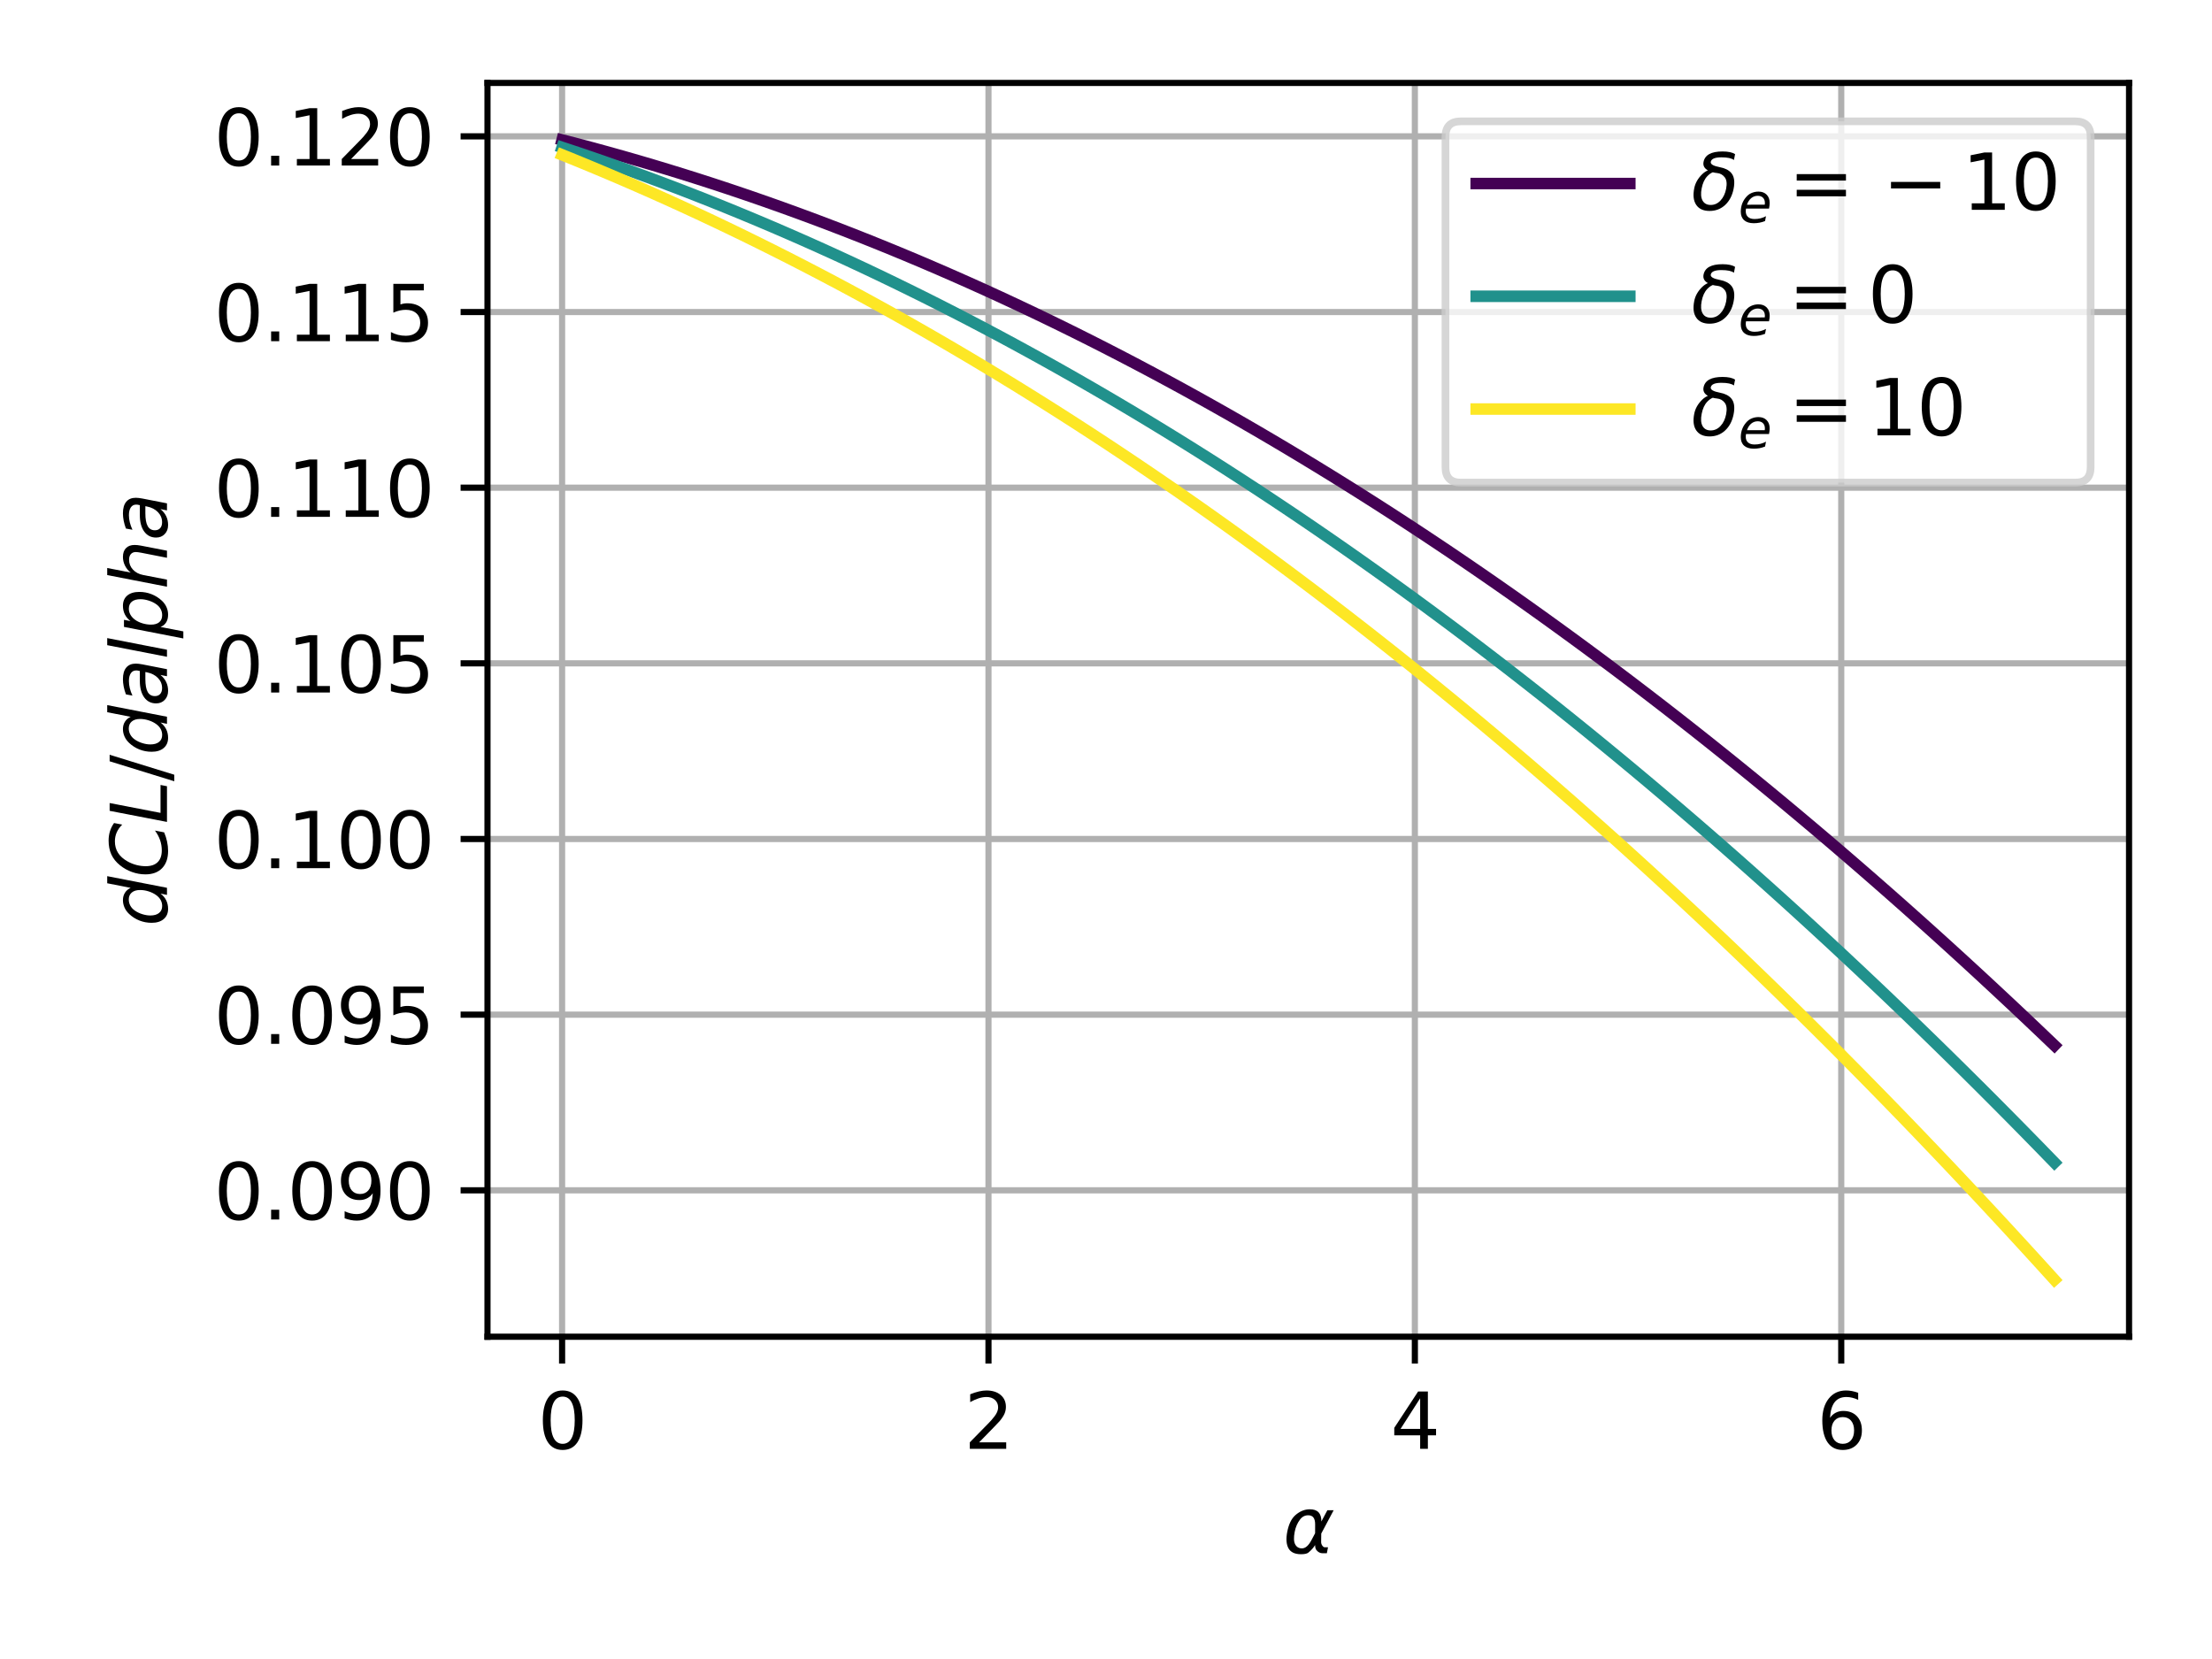 <?xml version="1.0" encoding="utf-8" standalone="no"?>
<!DOCTYPE svg PUBLIC "-//W3C//DTD SVG 1.1//EN"
  "http://www.w3.org/Graphics/SVG/1.1/DTD/svg11.dtd">
<svg xmlns:xlink="http://www.w3.org/1999/xlink" width="288pt" height="216pt" viewBox="0 0 288 216" xmlns="http://www.w3.org/2000/svg" version="1.1">
 <defs>
  <style type="text/css">*{stroke-linejoin: round; stroke-linecap: butt}</style>
 </defs>
 <g id="figure_1">
  <g id="patch_1">
   <path d="M 0 216 
L 288 216 
L 288 0 
L 0 0 
z
" style="fill: #ffffff"/>
  </g>
  <g id="axes_1">
   <g id="patch_2">
    <path d="M 63.47 174.04 
L 277.2 174.04 
L 277.2 10.8 
L 63.47 10.8 
z
" style="fill: #ffffff"/>
   </g>
   <g id="matplotlib.axis_1">
    <g id="xtick_1">
     <g id="line2d_1">
      <path d="M 73.185 174.04 
L 73.185 10.8 
" clip-path="url(#pbb91157d1e)" style="fill: none; stroke: #b0b0b0; stroke-width: 0.8; stroke-linecap: square"/>
     </g>
     <g id="line2d_2">
      <defs>
       <path id="m5b03edf9df" d="M 0 0 
L 0 3.5 
" style="stroke: #000000; stroke-width: 0.8"/>
      </defs>
      <g>
       <use xlink:href="#m5b03edf9df" x="73.185" y="174.04" style="stroke: #000000; stroke-width: 0.8"/>
      </g>
     </g>
     <g id="text_1">
      <!-- 0 -->
      <g transform="translate(70.004 188.638) scale(0.1 -0.1)">
       <defs>
        <path id="DejaVuSans-30" d="M 2034 4250 
Q 1547 4250 1301 3770 
Q 1056 3291 1056 2328 
Q 1056 1369 1301 889 
Q 1547 409 2034 409 
Q 2525 409 2770 889 
Q 3016 1369 3016 2328 
Q 3016 3291 2770 3770 
Q 2525 4250 2034 4250 
z
M 2034 4750 
Q 2819 4750 3233 4129 
Q 3647 3509 3647 2328 
Q 3647 1150 3233 529 
Q 2819 -91 2034 -91 
Q 1250 -91 836 529 
Q 422 1150 422 2328 
Q 422 3509 836 4129 
Q 1250 4750 2034 4750 
z
" transform="scale(0.016)"/>
       </defs>
       <use xlink:href="#DejaVuSans-30"/>
      </g>
     </g>
    </g>
    <g id="xtick_2">
     <g id="line2d_3">
      <path d="M 128.699 174.04 
L 128.699 10.8 
" clip-path="url(#pbb91157d1e)" style="fill: none; stroke: #b0b0b0; stroke-width: 0.8; stroke-linecap: square"/>
     </g>
     <g id="line2d_4">
      <g>
       <use xlink:href="#m5b03edf9df" x="128.699" y="174.04" style="stroke: #000000; stroke-width: 0.8"/>
      </g>
     </g>
     <g id="text_2">
      <!-- 2 -->
      <g transform="translate(125.518 188.638) scale(0.1 -0.1)">
       <defs>
        <path id="DejaVuSans-32" d="M 1228 531 
L 3431 531 
L 3431 0 
L 469 0 
L 469 531 
Q 828 903 1448 1529 
Q 2069 2156 2228 2338 
Q 2531 2678 2651 2914 
Q 2772 3150 2772 3378 
Q 2772 3750 2511 3984 
Q 2250 4219 1831 4219 
Q 1534 4219 1204 4116 
Q 875 4013 500 3803 
L 500 4441 
Q 881 4594 1212 4672 
Q 1544 4750 1819 4750 
Q 2544 4750 2975 4387 
Q 3406 4025 3406 3419 
Q 3406 3131 3298 2873 
Q 3191 2616 2906 2266 
Q 2828 2175 2409 1742 
Q 1991 1309 1228 531 
z
" transform="scale(0.016)"/>
       </defs>
       <use xlink:href="#DejaVuSans-32"/>
      </g>
     </g>
    </g>
    <g id="xtick_3">
     <g id="line2d_5">
      <path d="M 184.214 174.04 
L 184.214 10.8 
" clip-path="url(#pbb91157d1e)" style="fill: none; stroke: #b0b0b0; stroke-width: 0.8; stroke-linecap: square"/>
     </g>
     <g id="line2d_6">
      <g>
       <use xlink:href="#m5b03edf9df" x="184.214" y="174.04" style="stroke: #000000; stroke-width: 0.8"/>
      </g>
     </g>
     <g id="text_3">
      <!-- 4 -->
      <g transform="translate(181.032 188.638) scale(0.1 -0.1)">
       <defs>
        <path id="DejaVuSans-34" d="M 2419 4116 
L 825 1625 
L 2419 1625 
L 2419 4116 
z
M 2253 4666 
L 3047 4666 
L 3047 1625 
L 3713 1625 
L 3713 1100 
L 3047 1100 
L 3047 0 
L 2419 0 
L 2419 1100 
L 313 1100 
L 313 1709 
L 2253 4666 
z
" transform="scale(0.016)"/>
       </defs>
       <use xlink:href="#DejaVuSans-34"/>
      </g>
     </g>
    </g>
    <g id="xtick_4">
     <g id="line2d_7">
      <path d="M 239.728 174.04 
L 239.728 10.8 
" clip-path="url(#pbb91157d1e)" style="fill: none; stroke: #b0b0b0; stroke-width: 0.8; stroke-linecap: square"/>
     </g>
     <g id="line2d_8">
      <g>
       <use xlink:href="#m5b03edf9df" x="239.728" y="174.04" style="stroke: #000000; stroke-width: 0.8"/>
      </g>
     </g>
     <g id="text_4">
      <!-- 6 -->
      <g transform="translate(236.547 188.638) scale(0.1 -0.1)">
       <defs>
        <path id="DejaVuSans-36" d="M 2113 2584 
Q 1688 2584 1439 2293 
Q 1191 2003 1191 1497 
Q 1191 994 1439 701 
Q 1688 409 2113 409 
Q 2538 409 2786 701 
Q 3034 994 3034 1497 
Q 3034 2003 2786 2293 
Q 2538 2584 2113 2584 
z
M 3366 4563 
L 3366 3988 
Q 3128 4100 2886 4159 
Q 2644 4219 2406 4219 
Q 1781 4219 1451 3797 
Q 1122 3375 1075 2522 
Q 1259 2794 1537 2939 
Q 1816 3084 2150 3084 
Q 2853 3084 3261 2657 
Q 3669 2231 3669 1497 
Q 3669 778 3244 343 
Q 2819 -91 2113 -91 
Q 1303 -91 875 529 
Q 447 1150 447 2328 
Q 447 3434 972 4092 
Q 1497 4750 2381 4750 
Q 2619 4750 2861 4703 
Q 3103 4656 3366 4563 
z
" transform="scale(0.016)"/>
       </defs>
       <use xlink:href="#DejaVuSans-36"/>
      </g>
     </g>
    </g>
    <g id="text_5">
     <!-- $\alpha$ -->
     <g transform="translate(167.035 202.317) scale(0.1 -0.1)">
      <defs>
       <path id="DejaVuSans-Oblique-3b1" d="M 2619 1628 
L 2622 2350 
Q 2625 3088 2069 3091 
Q 1653 3094 1394 2747 
Q 1069 2319 959 1747 
Q 825 1059 994 731 
Q 1169 397 1547 397 
Q 1966 397 2319 1063 
L 2619 1628 
z
M 2166 3578 
Q 3141 3594 3128 2584 
Q 3128 2584 3616 3500 
L 4128 3500 
L 3119 1603 
L 3109 919 
Q 3109 766 3194 638 
Q 3291 488 3391 488 
L 3669 488 
L 3575 0 
L 3228 0 
Q 2934 0 2722 263 
Q 2622 394 2619 669 
Q 2416 334 2066 50 
Q 1900 -81 1453 -78 
Q 722 -72 456 397 
Q 184 884 353 1747 
Q 534 2675 1009 3097 
Q 1544 3569 2166 3578 
z
" transform="scale(0.016)"/>
      </defs>
      <use xlink:href="#DejaVuSans-Oblique-3b1" transform="translate(0 0.844)"/>
     </g>
    </g>
   </g>
   <g id="matplotlib.axis_2">
    <g id="ytick_1">
     <g id="line2d_9">
      <path d="M 63.47 154.978 
L 277.2 154.978 
" clip-path="url(#pbb91157d1e)" style="fill: none; stroke: #b0b0b0; stroke-width: 0.8; stroke-linecap: square"/>
     </g>
     <g id="line2d_10">
      <defs>
       <path id="m6809ba4f10" d="M 0 0 
L -3.5 0 
" style="stroke: #000000; stroke-width: 0.8"/>
      </defs>
      <g>
       <use xlink:href="#m6809ba4f10" x="63.47" y="154.978" style="stroke: #000000; stroke-width: 0.8"/>
      </g>
     </g>
     <g id="text_6">
      <!-- 0.090 -->
      <g transform="translate(27.842 158.777) scale(0.1 -0.1)">
       <defs>
        <path id="DejaVuSans-2e" d="M 684 794 
L 1344 794 
L 1344 0 
L 684 0 
L 684 794 
z
" transform="scale(0.016)"/>
        <path id="DejaVuSans-39" d="M 703 97 
L 703 672 
Q 941 559 1184 500 
Q 1428 441 1663 441 
Q 2288 441 2617 861 
Q 2947 1281 2994 2138 
Q 2813 1869 2534 1725 
Q 2256 1581 1919 1581 
Q 1219 1581 811 2004 
Q 403 2428 403 3163 
Q 403 3881 828 4315 
Q 1253 4750 1959 4750 
Q 2769 4750 3195 4129 
Q 3622 3509 3622 2328 
Q 3622 1225 3098 567 
Q 2575 -91 1691 -91 
Q 1453 -91 1209 -44 
Q 966 3 703 97 
z
M 1959 2075 
Q 2384 2075 2632 2365 
Q 2881 2656 2881 3163 
Q 2881 3666 2632 3958 
Q 2384 4250 1959 4250 
Q 1534 4250 1286 3958 
Q 1038 3666 1038 3163 
Q 1038 2656 1286 2365 
Q 1534 2075 1959 2075 
z
" transform="scale(0.016)"/>
       </defs>
       <use xlink:href="#DejaVuSans-30"/>
       <use xlink:href="#DejaVuSans-2e" x="63.623"/>
       <use xlink:href="#DejaVuSans-30" x="95.41"/>
       <use xlink:href="#DejaVuSans-39" x="159.033"/>
       <use xlink:href="#DejaVuSans-30" x="222.656"/>
      </g>
     </g>
    </g>
    <g id="ytick_2">
     <g id="line2d_11">
      <path d="M 63.47 132.107 
L 277.2 132.107 
" clip-path="url(#pbb91157d1e)" style="fill: none; stroke: #b0b0b0; stroke-width: 0.8; stroke-linecap: square"/>
     </g>
     <g id="line2d_12">
      <g>
       <use xlink:href="#m6809ba4f10" x="63.47" y="132.107" style="stroke: #000000; stroke-width: 0.8"/>
      </g>
     </g>
     <g id="text_7">
      <!-- 0.095 -->
      <g transform="translate(27.842 135.906) scale(0.1 -0.1)">
       <defs>
        <path id="DejaVuSans-35" d="M 691 4666 
L 3169 4666 
L 3169 4134 
L 1269 4134 
L 1269 2991 
Q 1406 3038 1543 3061 
Q 1681 3084 1819 3084 
Q 2600 3084 3056 2656 
Q 3513 2228 3513 1497 
Q 3513 744 3044 326 
Q 2575 -91 1722 -91 
Q 1428 -91 1123 -41 
Q 819 9 494 109 
L 494 744 
Q 775 591 1075 516 
Q 1375 441 1709 441 
Q 2250 441 2565 725 
Q 2881 1009 2881 1497 
Q 2881 1984 2565 2268 
Q 2250 2553 1709 2553 
Q 1456 2553 1204 2497 
Q 953 2441 691 2322 
L 691 4666 
z
" transform="scale(0.016)"/>
       </defs>
       <use xlink:href="#DejaVuSans-30"/>
       <use xlink:href="#DejaVuSans-2e" x="63.623"/>
       <use xlink:href="#DejaVuSans-30" x="95.41"/>
       <use xlink:href="#DejaVuSans-39" x="159.033"/>
       <use xlink:href="#DejaVuSans-35" x="222.656"/>
      </g>
     </g>
    </g>
    <g id="ytick_3">
     <g id="line2d_13">
      <path d="M 63.47 109.236 
L 277.2 109.236 
" clip-path="url(#pbb91157d1e)" style="fill: none; stroke: #b0b0b0; stroke-width: 0.8; stroke-linecap: square"/>
     </g>
     <g id="line2d_14">
      <g>
       <use xlink:href="#m6809ba4f10" x="63.47" y="109.236" style="stroke: #000000; stroke-width: 0.8"/>
      </g>
     </g>
     <g id="text_8">
      <!-- 0.100 -->
      <g transform="translate(27.842 113.036) scale(0.1 -0.1)">
       <defs>
        <path id="DejaVuSans-31" d="M 794 531 
L 1825 531 
L 1825 4091 
L 703 3866 
L 703 4441 
L 1819 4666 
L 2450 4666 
L 2450 531 
L 3481 531 
L 3481 0 
L 794 0 
L 794 531 
z
" transform="scale(0.016)"/>
       </defs>
       <use xlink:href="#DejaVuSans-30"/>
       <use xlink:href="#DejaVuSans-2e" x="63.623"/>
       <use xlink:href="#DejaVuSans-31" x="95.41"/>
       <use xlink:href="#DejaVuSans-30" x="159.033"/>
       <use xlink:href="#DejaVuSans-30" x="222.656"/>
      </g>
     </g>
    </g>
    <g id="ytick_4">
     <g id="line2d_15">
      <path d="M 63.47 86.366 
L 277.2 86.366 
" clip-path="url(#pbb91157d1e)" style="fill: none; stroke: #b0b0b0; stroke-width: 0.8; stroke-linecap: square"/>
     </g>
     <g id="line2d_16">
      <g>
       <use xlink:href="#m6809ba4f10" x="63.47" y="86.366" style="stroke: #000000; stroke-width: 0.8"/>
      </g>
     </g>
     <g id="text_9">
      <!-- 0.105 -->
      <g transform="translate(27.842 90.165) scale(0.1 -0.1)">
       <use xlink:href="#DejaVuSans-30"/>
       <use xlink:href="#DejaVuSans-2e" x="63.623"/>
       <use xlink:href="#DejaVuSans-31" x="95.41"/>
       <use xlink:href="#DejaVuSans-30" x="159.033"/>
       <use xlink:href="#DejaVuSans-35" x="222.656"/>
      </g>
     </g>
    </g>
    <g id="ytick_5">
     <g id="line2d_17">
      <path d="M 63.47 63.495 
L 277.2 63.495 
" clip-path="url(#pbb91157d1e)" style="fill: none; stroke: #b0b0b0; stroke-width: 0.8; stroke-linecap: square"/>
     </g>
     <g id="line2d_18">
      <g>
       <use xlink:href="#m6809ba4f10" x="63.47" y="63.495" style="stroke: #000000; stroke-width: 0.8"/>
      </g>
     </g>
     <g id="text_10">
      <!-- 0.110 -->
      <g transform="translate(27.842 67.294) scale(0.1 -0.1)">
       <use xlink:href="#DejaVuSans-30"/>
       <use xlink:href="#DejaVuSans-2e" x="63.623"/>
       <use xlink:href="#DejaVuSans-31" x="95.41"/>
       <use xlink:href="#DejaVuSans-31" x="159.033"/>
       <use xlink:href="#DejaVuSans-30" x="222.656"/>
      </g>
     </g>
    </g>
    <g id="ytick_6">
     <g id="line2d_19">
      <path d="M 63.47 40.624 
L 277.2 40.624 
" clip-path="url(#pbb91157d1e)" style="fill: none; stroke: #b0b0b0; stroke-width: 0.8; stroke-linecap: square"/>
     </g>
     <g id="line2d_20">
      <g>
       <use xlink:href="#m6809ba4f10" x="63.47" y="40.624" style="stroke: #000000; stroke-width: 0.8"/>
      </g>
     </g>
     <g id="text_11">
      <!-- 0.115 -->
      <g transform="translate(27.842 44.423) scale(0.1 -0.1)">
       <use xlink:href="#DejaVuSans-30"/>
       <use xlink:href="#DejaVuSans-2e" x="63.623"/>
       <use xlink:href="#DejaVuSans-31" x="95.41"/>
       <use xlink:href="#DejaVuSans-31" x="159.033"/>
       <use xlink:href="#DejaVuSans-35" x="222.656"/>
      </g>
     </g>
    </g>
    <g id="ytick_7">
     <g id="line2d_21">
      <path d="M 63.47 17.753 
L 277.2 17.753 
" clip-path="url(#pbb91157d1e)" style="fill: none; stroke: #b0b0b0; stroke-width: 0.8; stroke-linecap: square"/>
     </g>
     <g id="line2d_22">
      <g>
       <use xlink:href="#m6809ba4f10" x="63.47" y="17.753" style="stroke: #000000; stroke-width: 0.8"/>
      </g>
     </g>
     <g id="text_12">
      <!-- 0.120 -->
      <g transform="translate(27.842 21.553) scale(0.1 -0.1)">
       <use xlink:href="#DejaVuSans-30"/>
       <use xlink:href="#DejaVuSans-2e" x="63.623"/>
       <use xlink:href="#DejaVuSans-31" x="95.41"/>
       <use xlink:href="#DejaVuSans-32" x="159.033"/>
       <use xlink:href="#DejaVuSans-30" x="222.656"/>
      </g>
     </g>
    </g>
    <g id="text_13">
     <!-- $dCL/dalpha$ -->
     <g transform="translate(21.742 120.62) rotate(-90) scale(0.1 -0.1)">
      <defs>
       <path id="DejaVuSans-Oblique-64" d="M 2675 525 
Q 2444 222 2128 65 
Q 1813 -91 1428 -91 
Q 903 -91 598 267 
Q 294 625 294 1247 
Q 294 1766 478 2236 
Q 663 2706 1013 3078 
Q 1244 3325 1534 3454 
Q 1825 3584 2144 3584 
Q 2481 3584 2739 3421 
Q 2997 3259 3138 2956 
L 3513 4863 
L 4091 4863 
L 3144 0 
L 2566 0 
L 2675 525 
z
M 891 1350 
Q 891 897 1095 644 
Q 1300 391 1663 391 
Q 1931 391 2161 520 
Q 2391 650 2566 903 
Q 2750 1166 2856 1509 
Q 2963 1853 2963 2188 
Q 2963 2622 2758 2865 
Q 2553 3109 2194 3109 
Q 1922 3109 1687 2981 
Q 1453 2853 1288 2613 
Q 1106 2353 998 2009 
Q 891 1666 891 1350 
z
" transform="scale(0.016)"/>
       <path id="DejaVuSans-Oblique-43" d="M 4447 4306 
L 4319 3641 
Q 4019 3944 3683 4091 
Q 3347 4238 2956 4238 
Q 2422 4238 2017 3981 
Q 1613 3725 1319 3200 
Q 1131 2863 1032 2486 
Q 934 2109 934 1728 
Q 934 1091 1264 756 
Q 1594 422 2222 422 
Q 2656 422 3056 561 
Q 3456 700 3834 978 
L 3688 231 
Q 3316 72 2936 -9 
Q 2556 -91 2175 -91 
Q 1278 -91 773 396 
Q 269 884 269 1753 
Q 269 2309 461 2846 
Q 653 3384 1013 3828 
Q 1394 4300 1883 4525 
Q 2372 4750 3022 4750 
Q 3422 4750 3780 4639 
Q 4138 4528 4447 4306 
z
" transform="scale(0.016)"/>
       <path id="DejaVuSans-Oblique-4c" d="M 1075 4666 
L 1709 4666 
L 909 525 
L 3181 525 
L 3078 0 
L 172 0 
L 1075 4666 
z
" transform="scale(0.016)"/>
       <path id="DejaVuSans-2f" d="M 1625 4666 
L 2156 4666 
L 531 -594 
L 0 -594 
L 1625 4666 
z
" transform="scale(0.016)"/>
       <path id="DejaVuSans-Oblique-61" d="M 3438 1997 
L 3047 0 
L 2472 0 
L 2578 531 
Q 2325 219 2001 64 
Q 1678 -91 1281 -91 
Q 834 -91 548 182 
Q 263 456 263 884 
Q 263 1497 752 1853 
Q 1241 2209 2100 2209 
L 2900 2209 
L 2931 2363 
Q 2938 2388 2941 2417 
Q 2944 2447 2944 2509 
Q 2944 2788 2717 2942 
Q 2491 3097 2081 3097 
Q 1800 3097 1504 3025 
Q 1209 2953 897 2809 
L 997 3341 
Q 1322 3463 1633 3523 
Q 1944 3584 2234 3584 
Q 2853 3584 3176 3315 
Q 3500 3047 3500 2534 
Q 3500 2431 3484 2292 
Q 3469 2153 3438 1997 
z
M 2816 1759 
L 2241 1759 
Q 1534 1759 1195 1570 
Q 856 1381 856 984 
Q 856 709 1029 553 
Q 1203 397 1509 397 
Q 1978 397 2328 733 
Q 2678 1069 2791 1631 
L 2816 1759 
z
" transform="scale(0.016)"/>
       <path id="DejaVuSans-Oblique-6c" d="M 1172 4863 
L 1747 4863 
L 800 0 
L 225 0 
L 1172 4863 
z
" transform="scale(0.016)"/>
       <path id="DejaVuSans-Oblique-70" d="M 3175 2156 
Q 3175 2616 2975 2859 
Q 2775 3103 2400 3103 
Q 2144 3103 1911 2972 
Q 1678 2841 1497 2591 
Q 1319 2344 1212 1994 
Q 1106 1644 1106 1300 
Q 1106 863 1306 627 
Q 1506 391 1875 391 
Q 2147 391 2380 519 
Q 2613 647 2778 891 
Q 2956 1147 3065 1494 
Q 3175 1841 3175 2156 
z
M 1394 2969 
Q 1625 3272 1939 3428 
Q 2253 3584 2638 3584 
Q 3175 3584 3472 3232 
Q 3769 2881 3769 2247 
Q 3769 1728 3584 1258 
Q 3400 788 3053 416 
Q 2822 169 2531 39 
Q 2241 -91 1919 -91 
Q 1547 -91 1294 64 
Q 1041 219 916 525 
L 556 -1331 
L -19 -1331 
L 922 3500 
L 1497 3500 
L 1394 2969 
z
" transform="scale(0.016)"/>
       <path id="DejaVuSans-Oblique-68" d="M 3566 2113 
L 3156 0 
L 2578 0 
L 2988 2091 
Q 3016 2238 3031 2350 
Q 3047 2463 3047 2528 
Q 3047 2791 2881 2937 
Q 2716 3084 2419 3084 
Q 1956 3084 1617 2771 
Q 1278 2459 1178 1941 
L 800 0 
L 225 0 
L 1172 4863 
L 1747 4863 
L 1375 2950 
Q 1594 3244 1934 3414 
Q 2275 3584 2650 3584 
Q 3113 3584 3367 3334 
Q 3622 3084 3622 2631 
Q 3622 2519 3608 2391 
Q 3594 2263 3566 2113 
z
" transform="scale(0.016)"/>
      </defs>
      <use xlink:href="#DejaVuSans-Oblique-64" transform="translate(0 0.016)"/>
      <use xlink:href="#DejaVuSans-Oblique-43" transform="translate(63.477 0.016)"/>
      <use xlink:href="#DejaVuSans-Oblique-4c" transform="translate(133.301 0.016)"/>
      <use xlink:href="#DejaVuSans-2f" transform="translate(189.014 0.016)"/>
      <use xlink:href="#DejaVuSans-Oblique-64" transform="translate(222.705 0.016)"/>
      <use xlink:href="#DejaVuSans-Oblique-61" transform="translate(286.182 0.016)"/>
      <use xlink:href="#DejaVuSans-Oblique-6c" transform="translate(347.461 0.016)"/>
      <use xlink:href="#DejaVuSans-Oblique-70" transform="translate(375.244 0.016)"/>
      <use xlink:href="#DejaVuSans-Oblique-68" transform="translate(438.721 0.016)"/>
      <use xlink:href="#DejaVuSans-Oblique-61" transform="translate(502.1 0.016)"/>
     </g>
    </g>
   </g>
   <g id="line2d_23">
    <path d="M 73.185 18.22 
L 75.148 18.728 
L 77.11 19.249 
L 79.073 19.785 
L 81.036 20.334 
L 82.998 20.897 
L 84.961 21.475 
L 86.923 22.066 
L 88.886 22.671 
L 90.849 23.29 
L 92.811 23.923 
L 94.774 24.57 
L 96.737 25.231 
L 98.699 25.906 
L 100.662 26.595 
L 102.624 27.298 
L 104.587 28.015 
L 106.55 28.745 
L 108.512 29.49 
L 110.475 30.248 
L 112.438 31.021 
L 114.4 31.807 
L 116.363 32.608 
L 118.325 33.422 
L 120.288 34.25 
L 122.251 35.093 
L 124.213 35.949 
L 126.176 36.819 
L 128.139 37.703 
L 130.101 38.601 
L 132.064 39.513 
L 134.026 40.439 
L 135.989 41.379 
L 137.952 42.332 
L 139.914 43.3 
L 141.877 44.282 
L 143.84 45.277 
L 145.802 46.287 
L 147.765 47.31 
L 149.727 48.348 
L 151.69 49.399 
L 153.653 50.464 
L 155.615 51.544 
L 157.578 52.637 
L 159.541 53.744 
L 161.503 54.865 
L 163.466 56 
L 165.428 57.149 
L 167.391 58.312 
L 169.354 59.489 
L 171.316 60.68 
L 173.279 61.884 
L 175.242 63.103 
L 177.204 64.336 
L 179.167 65.582 
L 181.129 66.843 
L 183.092 68.117 
L 185.055 69.406 
L 187.017 70.708 
L 188.98 72.024 
L 190.943 73.355 
L 192.905 74.699 
L 194.868 76.057 
L 196.83 77.429 
L 198.793 78.815 
L 200.756 80.215 
L 202.718 81.629 
L 204.681 83.057 
L 206.644 84.498 
L 208.606 85.954 
L 210.569 87.424 
L 212.531 88.907 
L 214.494 90.405 
L 216.457 91.916 
L 218.419 93.442 
L 220.382 94.981 
L 222.345 96.535 
L 224.307 98.102 
L 226.27 99.683 
L 228.232 101.278 
L 230.195 102.887 
L 232.158 104.51 
L 234.12 106.147 
L 236.083 107.798 
L 238.046 109.463 
L 240.008 111.142 
L 241.971 112.835 
L 243.933 114.541 
L 245.896 116.262 
L 247.859 117.996 
L 249.821 119.745 
L 251.784 121.507 
L 253.747 123.284 
L 255.709 125.074 
L 257.672 126.879 
L 259.634 128.697 
L 261.597 130.529 
L 263.56 132.375 
L 265.522 134.235 
L 267.485 136.109 
" clip-path="url(#pbb91157d1e)" style="fill: none; stroke: #440154; stroke-width: 1.5; stroke-linecap: square"/>
   </g>
   <g id="line2d_24">
    <path d="M 73.185 19.19 
L 75.148 19.842 
L 77.11 20.507 
L 79.073 21.187 
L 81.036 21.881 
L 82.998 22.589 
L 84.961 23.31 
L 86.923 24.046 
L 88.886 24.795 
L 90.849 25.559 
L 92.811 26.336 
L 94.774 27.127 
L 96.737 27.933 
L 98.699 28.752 
L 100.662 29.585 
L 102.624 30.432 
L 104.587 31.293 
L 106.55 32.168 
L 108.512 33.057 
L 110.475 33.96 
L 112.438 34.877 
L 114.4 35.807 
L 116.363 36.752 
L 118.325 37.711 
L 120.288 38.683 
L 122.251 39.67 
L 124.213 40.67 
L 126.176 41.685 
L 128.139 42.713 
L 130.101 43.755 
L 132.064 44.812 
L 134.026 45.882 
L 135.989 46.966 
L 137.952 48.064 
L 139.914 49.176 
L 141.877 50.302 
L 143.84 51.442 
L 145.802 52.596 
L 147.765 53.763 
L 149.727 54.945 
L 151.69 56.141 
L 153.653 57.35 
L 155.615 58.574 
L 157.578 59.812 
L 159.541 61.063 
L 161.503 62.328 
L 163.466 63.608 
L 165.428 64.901 
L 167.391 66.208 
L 169.354 67.529 
L 171.316 68.864 
L 173.279 70.213 
L 175.242 71.576 
L 177.204 72.953 
L 179.167 74.344 
L 181.129 75.749 
L 183.092 77.168 
L 185.055 78.601 
L 187.017 80.047 
L 188.98 81.508 
L 190.943 82.982 
L 192.905 84.471 
L 194.868 85.973 
L 196.83 87.49 
L 198.793 89.02 
L 200.756 90.564 
L 202.718 92.122 
L 204.681 93.694 
L 206.644 95.28 
L 208.606 96.881 
L 210.569 98.494 
L 212.531 100.122 
L 214.494 101.764 
L 216.457 103.42 
L 218.419 105.09 
L 220.382 106.773 
L 222.345 108.471 
L 224.307 110.183 
L 226.27 111.908 
L 228.232 113.648 
L 230.195 115.401 
L 232.158 117.168 
L 234.12 118.95 
L 236.083 120.745 
L 238.046 122.554 
L 240.008 124.377 
L 241.971 126.214 
L 243.933 128.065 
L 245.896 129.93 
L 247.859 131.809 
L 249.821 133.702 
L 251.784 135.608 
L 253.747 137.529 
L 255.709 139.464 
L 257.672 141.412 
L 259.634 143.375 
L 261.597 145.351 
L 263.56 147.342 
L 265.522 149.346 
L 267.485 151.365 
" clip-path="url(#pbb91157d1e)" style="fill: none; stroke: #21918c; stroke-width: 1.5; stroke-linecap: square"/>
   </g>
   <g id="line2d_25">
    <path d="M 73.185 20.159 
L 75.148 20.955 
L 77.11 21.766 
L 79.073 22.59 
L 81.036 23.428 
L 82.998 24.28 
L 84.961 25.146 
L 86.923 26.025 
L 88.886 26.919 
L 90.849 27.827 
L 92.811 28.749 
L 94.774 29.684 
L 96.737 30.634 
L 98.699 31.597 
L 100.662 32.575 
L 102.624 33.566 
L 104.587 34.572 
L 106.55 35.591 
L 108.512 36.624 
L 110.475 37.671 
L 112.438 38.732 
L 114.4 39.807 
L 116.363 40.896 
L 118.325 41.999 
L 120.288 43.116 
L 122.251 44.247 
L 124.213 45.392 
L 126.176 46.55 
L 128.139 47.723 
L 130.101 48.91 
L 132.064 50.11 
L 134.026 51.325 
L 135.989 52.553 
L 137.952 53.796 
L 139.914 55.052 
L 141.877 56.322 
L 143.84 57.606 
L 145.802 58.904 
L 147.765 60.217 
L 149.727 61.543 
L 151.69 62.883 
L 153.653 64.236 
L 155.615 65.604 
L 157.578 66.986 
L 159.541 68.382 
L 161.503 69.792 
L 163.466 71.215 
L 165.428 72.653 
L 167.391 74.104 
L 169.354 75.57 
L 171.316 77.049 
L 173.279 78.542 
L 175.242 80.05 
L 177.204 81.571 
L 179.167 83.106 
L 181.129 84.655 
L 183.092 86.218 
L 185.055 87.795 
L 187.017 89.386 
L 188.98 90.991 
L 190.943 92.61 
L 192.905 94.243 
L 194.868 95.89 
L 196.83 97.55 
L 198.793 99.225 
L 200.756 100.913 
L 202.718 102.616 
L 204.681 104.332 
L 206.644 106.063 
L 208.606 107.807 
L 210.569 109.565 
L 212.531 111.337 
L 214.494 113.124 
L 216.457 114.924 
L 218.419 116.738 
L 220.382 118.566 
L 222.345 120.408 
L 224.307 122.263 
L 226.27 124.133 
L 228.232 126.017 
L 230.195 127.915 
L 232.158 129.826 
L 234.12 131.752 
L 236.083 133.691 
L 238.046 135.645 
L 240.008 137.612 
L 241.971 139.594 
L 243.933 141.589 
L 245.896 143.598 
L 247.859 145.621 
L 249.821 147.658 
L 251.784 149.71 
L 253.747 151.775 
L 255.709 153.853 
L 257.672 155.946 
L 259.634 158.053 
L 261.597 160.174 
L 263.56 162.309 
L 265.522 164.457 
L 267.485 166.62 
" clip-path="url(#pbb91157d1e)" style="fill: none; stroke: #fde725; stroke-width: 1.5; stroke-linecap: square"/>
   </g>
   <g id="patch_3">
    <path d="M 63.47 174.04 
L 63.47 10.8 
" style="fill: none; stroke: #000000; stroke-width: 0.8; stroke-linejoin: miter; stroke-linecap: square"/>
   </g>
   <g id="patch_4">
    <path d="M 277.2 174.04 
L 277.2 10.8 
" style="fill: none; stroke: #000000; stroke-width: 0.8; stroke-linejoin: miter; stroke-linecap: square"/>
   </g>
   <g id="patch_5">
    <path d="M 63.47 174.04 
L 277.2 174.04 
" style="fill: none; stroke: #000000; stroke-width: 0.8; stroke-linejoin: miter; stroke-linecap: square"/>
   </g>
   <g id="patch_6">
    <path d="M 63.47 10.8 
L 277.2 10.8 
" style="fill: none; stroke: #000000; stroke-width: 0.8; stroke-linejoin: miter; stroke-linecap: square"/>
   </g>
   <g id="legend_1">
    <g id="patch_7">
     <path d="M 190.2 62.834 
L 270.2 62.834 
Q 272.2 62.834 272.2 60.834 
L 272.2 17.8 
Q 272.2 15.8 270.2 15.8 
L 190.2 15.8 
Q 188.2 15.8 188.2 17.8 
L 188.2 60.834 
Q 188.2 62.834 190.2 62.834 
z
" style="fill: #ffffff; opacity: 0.8; stroke: #cccccc; stroke-linejoin: miter"/>
    </g>
    <g id="line2d_26">
     <path d="M 192.2 23.898 
L 202.2 23.898 
L 212.2 23.898 
" style="fill: none; stroke: #440154; stroke-width: 1.5; stroke-linecap: square"/>
    </g>
    <g id="text_14">
     <!-- $\delta_e = -10$ -->
     <g transform="translate(220.2 27.398) scale(0.1 -0.1)">
      <defs>
       <path id="DejaVuSans-Oblique-3b4" d="M 3472 4053 
Q 3197 4272 2450 4272 
Q 1659 4272 1588 3906 
Q 1531 3619 2328 3469 
Q 2953 3353 3253 3003 
Q 3616 2581 3447 1716 
Q 3284 888 2763 400 
Q 2238 -91 1488 -91 
Q 741 -91 406 400 
Q 72 888 241 1747 
Q 363 2384 891 2900 
Q 1097 3100 1353 3213 
Q 913 3459 1000 3900 
Q 1166 4750 2544 4750 
Q 3234 4750 3566 4531 
L 3472 4053 
z
M 1753 3056 
Q 1525 2966 1306 2738 
Q 969 2384 847 1747 
Q 722 1113 919 756 
Q 1119 397 1584 397 
Q 2044 397 2381 759 
Q 2722 1122 2838 1716 
Q 2956 2338 2731 2638 
Q 2491 2959 2103 2994 
Q 1906 3013 1753 3056 
z
" transform="scale(0.016)"/>
       <path id="DejaVuSans-Oblique-65" d="M 3078 2063 
Q 3088 2113 3092 2166 
Q 3097 2219 3097 2272 
Q 3097 2653 2873 2875 
Q 2650 3097 2266 3097 
Q 1838 3097 1509 2826 
Q 1181 2556 1013 2059 
L 3078 2063 
z
M 3578 1613 
L 903 1613 
Q 884 1494 878 1425 
Q 872 1356 872 1306 
Q 872 872 1139 634 
Q 1406 397 1894 397 
Q 2269 397 2603 481 
Q 2938 566 3225 728 
L 3116 159 
Q 2806 34 2476 -28 
Q 2147 -91 1806 -91 
Q 1078 -91 686 257 
Q 294 606 294 1247 
Q 294 1794 489 2264 
Q 684 2734 1063 3103 
Q 1306 3334 1642 3459 
Q 1978 3584 2356 3584 
Q 2950 3584 3301 3228 
Q 3653 2872 3653 2272 
Q 3653 2128 3634 1964 
Q 3616 1800 3578 1613 
z
" transform="scale(0.016)"/>
       <path id="DejaVuSans-3d" d="M 678 2906 
L 4684 2906 
L 4684 2381 
L 678 2381 
L 678 2906 
z
M 678 1631 
L 4684 1631 
L 4684 1100 
L 678 1100 
L 678 1631 
z
" transform="scale(0.016)"/>
       <path id="DejaVuSans-2212" d="M 678 2272 
L 4684 2272 
L 4684 1741 
L 678 1741 
L 678 2272 
z
" transform="scale(0.016)"/>
      </defs>
      <use xlink:href="#DejaVuSans-Oblique-3b4" transform="translate(0 0.781)"/>
      <use xlink:href="#DejaVuSans-Oblique-65" transform="translate(61.182 -15.625) scale(0.7)"/>
      <use xlink:href="#DejaVuSans-3d" transform="translate(126.465 0.781)"/>
      <use xlink:href="#DejaVuSans-2212" transform="translate(249.219 0.781)"/>
      <use xlink:href="#DejaVuSans-31" transform="translate(352.49 0.781)"/>
      <use xlink:href="#DejaVuSans-30" transform="translate(416.113 0.781)"/>
     </g>
    </g>
    <g id="line2d_27">
     <path d="M 192.2 38.577 
L 202.2 38.577 
L 212.2 38.577 
" style="fill: none; stroke: #21918c; stroke-width: 1.5; stroke-linecap: square"/>
    </g>
    <g id="text_15">
     <!-- $\delta_e = 0$ -->
     <g transform="translate(220.2 42.077) scale(0.1 -0.1)">
      <use xlink:href="#DejaVuSans-Oblique-3b4" transform="translate(0 0.781)"/>
      <use xlink:href="#DejaVuSans-Oblique-65" transform="translate(61.182 -15.625) scale(0.7)"/>
      <use xlink:href="#DejaVuSans-3d" transform="translate(126.465 0.781)"/>
      <use xlink:href="#DejaVuSans-30" transform="translate(229.736 0.781)"/>
     </g>
    </g>
    <g id="line2d_28">
     <path d="M 192.2 53.255 
L 202.2 53.255 
L 212.2 53.255 
" style="fill: none; stroke: #fde725; stroke-width: 1.5; stroke-linecap: square"/>
    </g>
    <g id="text_16">
     <!-- $\delta_e = 10$ -->
     <g transform="translate(220.2 56.755) scale(0.1 -0.1)">
      <use xlink:href="#DejaVuSans-Oblique-3b4" transform="translate(0 0.781)"/>
      <use xlink:href="#DejaVuSans-Oblique-65" transform="translate(61.182 -15.625) scale(0.7)"/>
      <use xlink:href="#DejaVuSans-3d" transform="translate(126.465 0.781)"/>
      <use xlink:href="#DejaVuSans-31" transform="translate(229.736 0.781)"/>
      <use xlink:href="#DejaVuSans-30" transform="translate(293.359 0.781)"/>
     </g>
    </g>
   </g>
  </g>
 </g>
 <defs>
  <clipPath id="pbb91157d1e">
   <rect x="63.47" y="10.8" width="213.73" height="163.24"/>
  </clipPath>
 </defs>
</svg>
